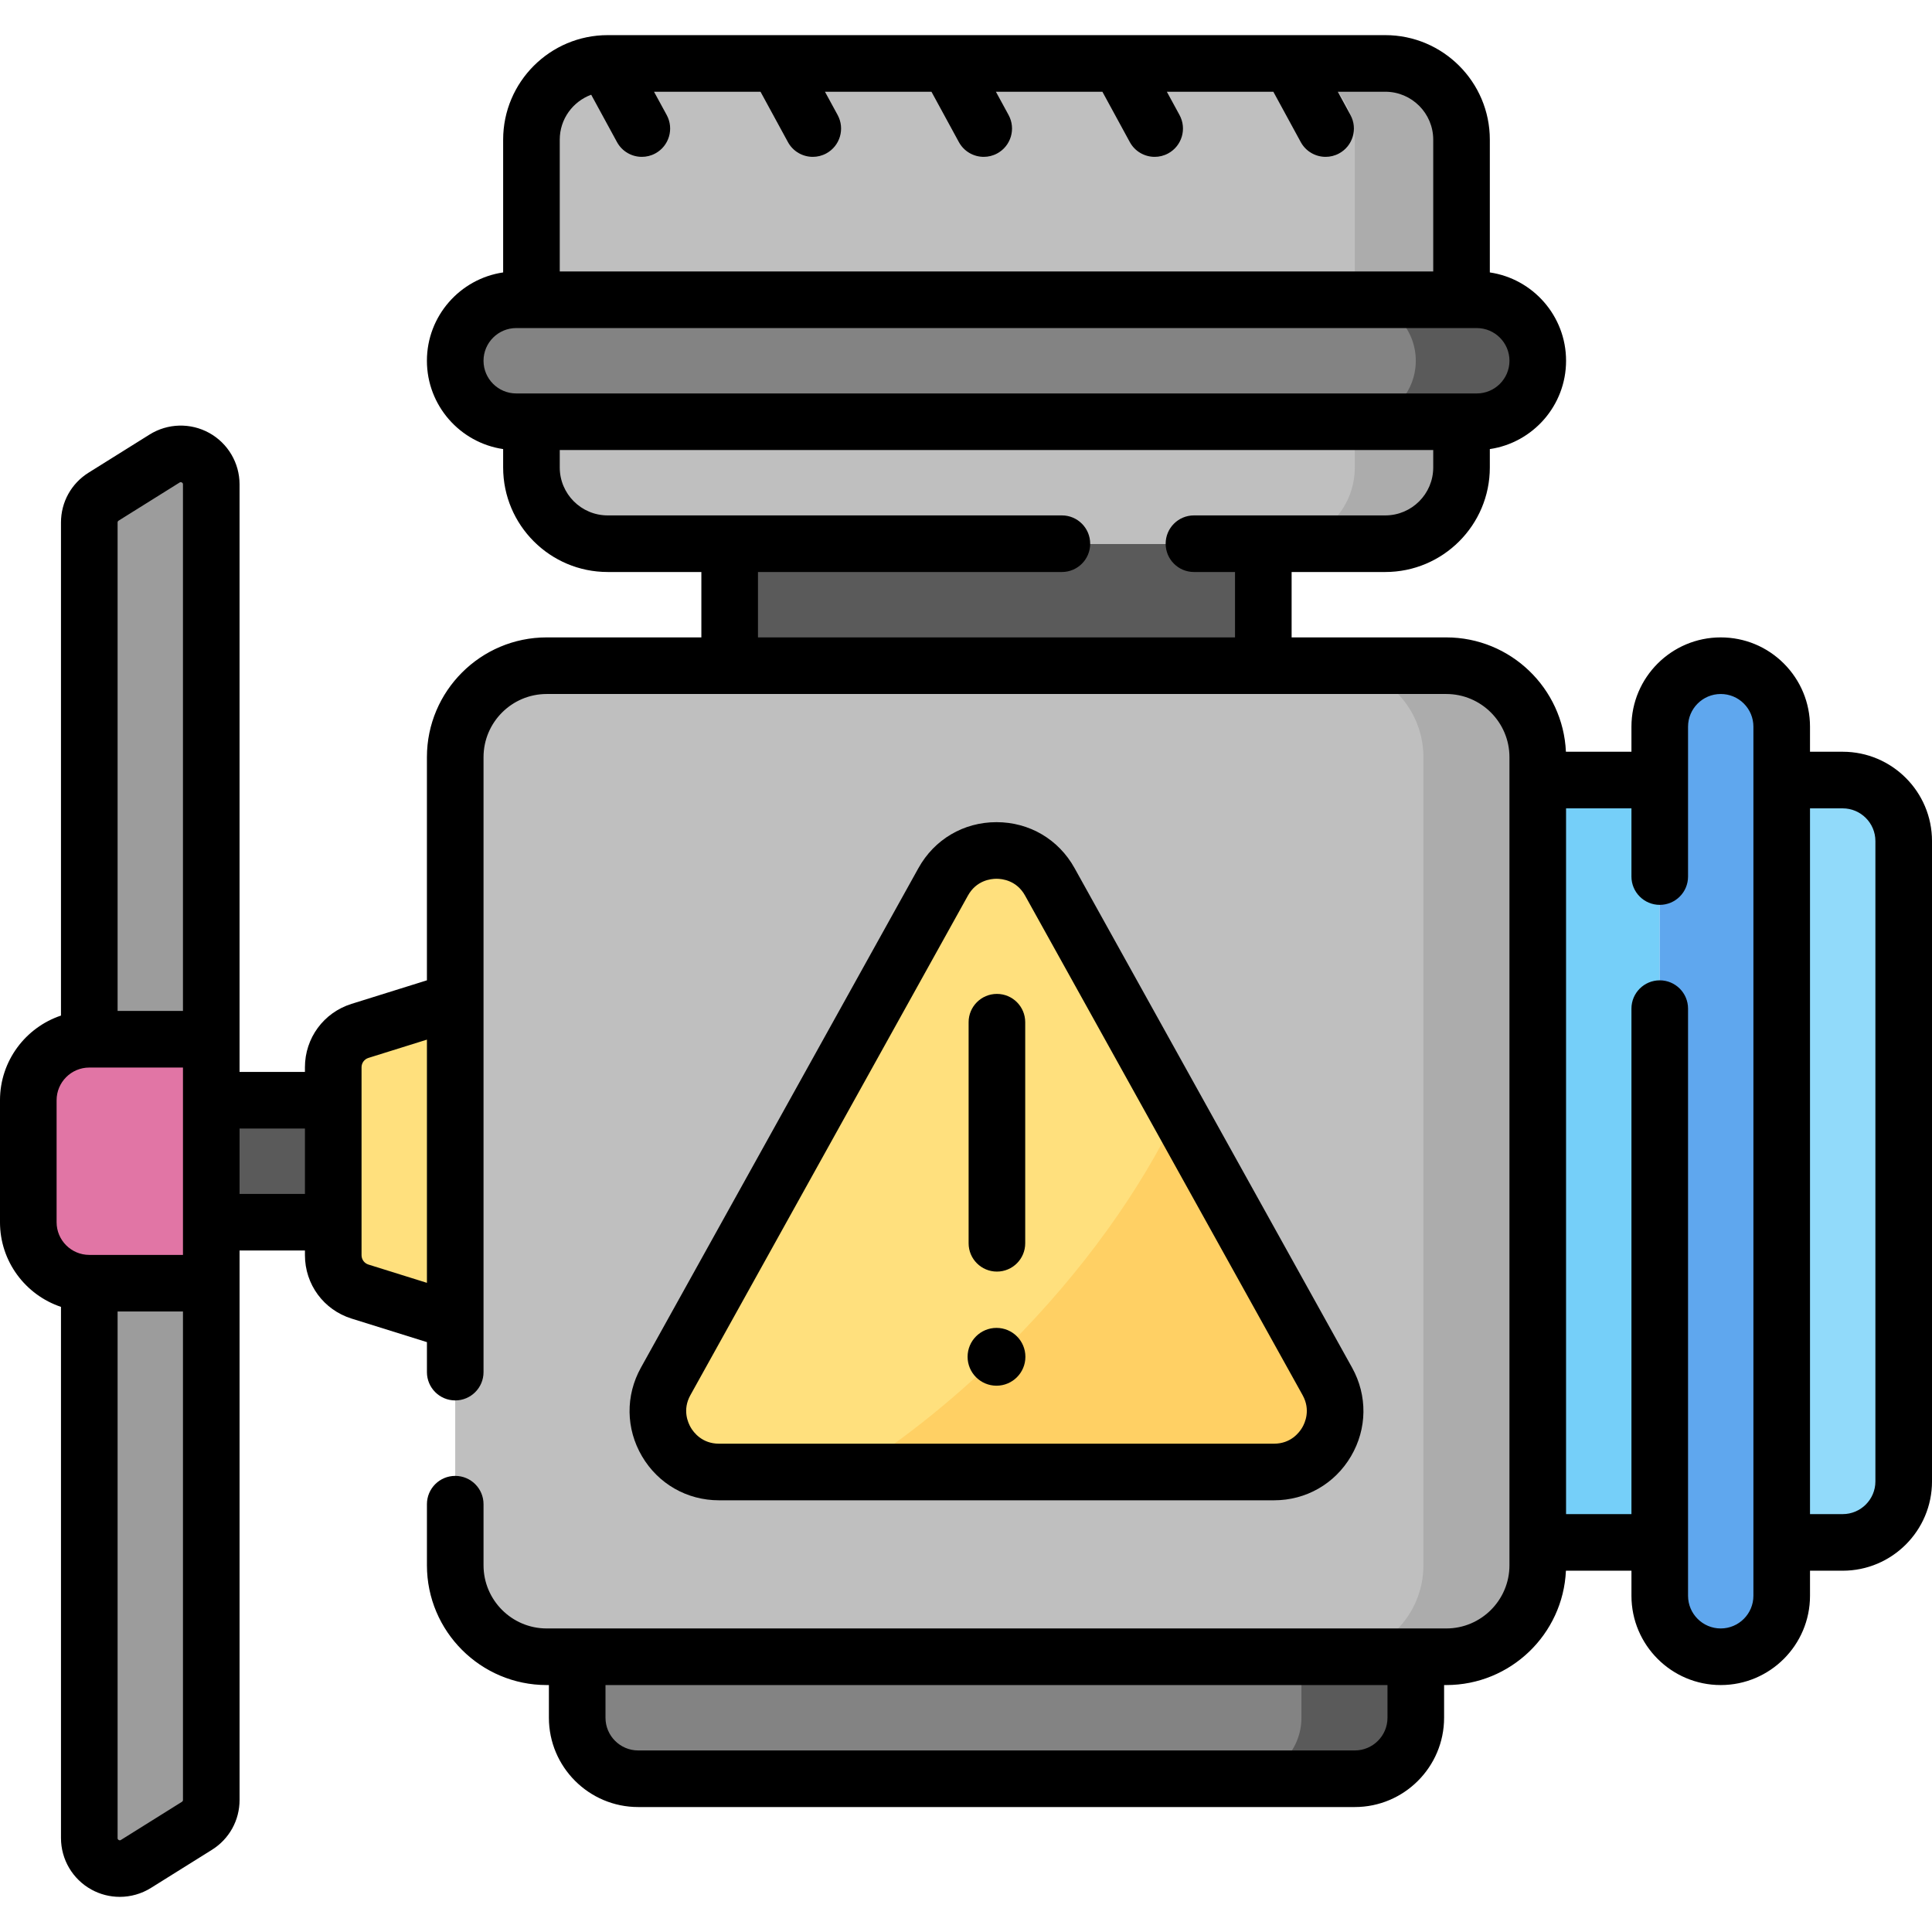 <!-- icon666.com - MILLIONS vector ICONS FREE --><svg id="Capa_1" enable-background="new 0 0 512 512" viewBox="0 0 512 512" xmlns="http://www.w3.org/2000/svg"><g><g><path d="m488.337 408.754h-16.163v-202.032h16.163c8.926 0 16.163 7.236 16.163 16.163v169.707c0 8.926-7.236 16.162-16.163 16.162z" fill="#91dafa"></path></g><g><path d="m407.524 206.722h32.325v202.033h-32.325z" fill="#75cff9"></path></g><g><path d="m383.28 439.059h-238.398c-13.39 0-24.244-10.854-24.244-24.244v-214.154c0-13.39 10.854-24.244 24.244-24.244h238.398c13.39 0 24.244 10.854 24.244 24.244v214.154c0 13.39-10.854 24.244-24.244 24.244z" fill="#bfbfbf"></path></g><g><path d="m383.28 176.417h-30.305c13.39 0 24.244 10.854 24.244 24.244v214.154c0 13.39-10.854 24.244-24.244 24.244h30.305c13.39 0 24.244-10.854 24.244-24.244v-214.154c0-13.39-10.854-24.244-24.244-24.244z" fill="#acacac"></path></g><g><path d="m193.37 144.092h141.423v32.325h-141.423z" fill="#5a5a5a"></path></g><g><path d="m367.118 144.092h-206.073c-11.158 0-20.203-9.045-20.203-20.203v-12.122h246.48v12.122c-.001 11.157-9.046 20.203-20.204 20.203z" fill="#bfbfbf"></path></g><g><path d="m359.037 111.767v12.122c0 11.158-9.045 20.203-20.203 20.203h28.285c11.158 0 20.203-9.045 20.203-20.203v-12.122z" fill="#acacac"></path></g><g><path d="m367.118 16.811h-206.073c-11.158 0-20.203 9.045-20.203 20.203v42.427h246.48v-42.426c-.001-11.158-9.046-20.204-20.204-20.204z" fill="#bfbfbf"></path></g><g><path d="m367.118 16.811h-28.285c11.158 0 20.203 9.045 20.203 20.203v42.427h28.285v-42.426c0-11.158-9.045-20.204-20.203-20.204z" fill="#acacac"></path></g><g><path d="m391.362 111.767h-254.561c-8.926 0-16.163-7.236-16.163-16.163 0-8.926 7.236-16.163 16.163-16.163h254.561c8.926 0 16.163 7.236 16.163 16.163-.001 8.926-7.237 16.163-16.163 16.163z" fill="#838383"></path></g><g><path d="m391.362 79.441h-32.325c8.926 0 16.163 7.236 16.163 16.163s-7.236 16.163-16.163 16.163h32.325c8.926 0 16.163-7.236 16.163-16.163s-7.237-16.163-16.163-16.163z" fill="#5a5a5a"></path></g><g><path d="m120.638 350.165-25.237-7.886c-4.217-1.318-7.089-5.223-7.089-9.642v-49.797c0-4.418 2.871-8.324 7.089-9.642l25.237-7.886z" fill="#ffe07d"></path></g><g><path d="m55.988 291.576h32.325v32.325h-32.325z" fill="#5a5a5a"></path></g><g><path d="m456.012 439.059c-8.926 0-16.163-7.236-16.163-16.163v-230.316c0-8.926 7.236-16.163 16.163-16.163 8.926 0 16.163 7.236 16.163 16.163v230.317c0 8.926-7.236 16.162-16.163 16.162z" fill="#5fa7ee"></path></g><g><path d="m55.988 340.063h-32.325c-8.926 0-16.163-7.236-16.163-16.163v-32.325c0-8.926 7.236-16.163 16.163-16.163h32.325z" fill="#e175a5"></path></g><g><path d="m55.988 275.413h-32.325v-136.944c0-2.786 1.435-5.376 3.798-6.853l16.163-10.102c5.383-3.364 12.364.506 12.364 6.853z" fill="#9c9c9c"></path></g><g><path d="m23.663 340.063h32.325v136.944c0 2.786-1.435 5.376-3.798 6.853l-16.163 10.102c-5.383 3.364-12.364-.506-12.364-6.853z" fill="#9c9c9c"></path></g><g><g><path d="m351.758 366.082-73.548-132.386c-6.158-11.084-22.099-11.084-28.257 0l-73.548 132.386c-5.985 10.773 1.805 24.012 14.129 24.012h147.095c12.324 0 20.114-13.239 14.129-24.012z" fill="#ffe07d"></path></g><g><path d="m351.758 366.082-39.629-71.333c-9.784 20.507-25.088 42.11-45.002 62.024-13.232 13.233-27.21 24.425-41.117 33.321h111.62c12.323 0 20.113-13.239 14.128-24.012z" fill="#ffd064"></path></g></g><g><path d="m359.037 471.384h-189.911c-8.926 0-16.163-7.236-16.163-16.163v-16.163h222.236v16.163c0 8.927-7.236 16.163-16.162 16.163z" fill="#838383"></path></g><g><path d="m344.894 439.059v16.163c0 8.926-7.236 16.163-16.163 16.163h30.305c8.926 0 16.163-7.236 16.163-16.163v-16.163z" fill="#5a5a5a"></path></g><g><path d="m284.766 230.053c-4.233-7.621-11.966-12.171-20.685-12.171-8.718 0-16.451 4.55-20.685 12.171l-73.547 132.387c-4.115 7.407-4.006 16.188.291 23.491s11.921 11.663 20.394 11.663h147.095c8.473 0 16.097-4.36 20.394-11.662 4.298-7.303 4.406-16.084.292-23.492zm60.329 148.271c-.755 1.283-2.995 4.269-7.466 4.269h-147.095c-4.471 0-6.711-2.986-7.466-4.27s-2.278-4.691-.106-8.6l73.548-132.385c2.234-4.022 6.04-4.456 7.572-4.456 1.533 0 5.339.434 7.572 4.456l73.548 132.386c2.171 3.909.649 7.317-.107 8.6z"></path><path d="m264.081 351.905c-4.231 0-7.66 3.43-7.66 7.66s3.43 7.66 7.66 7.66 7.66-3.43 7.66-7.66-3.429-7.66-7.66-7.66z"></path><path d="m264.193 336.984c4.143 0 7.5-3.358 7.5-7.5v-58.589c0-4.142-3.357-7.5-7.5-7.5s-7.5 3.358-7.5 7.5v58.589c0 4.142 3.358 7.5 7.5 7.5z"></path><path d="m488.337 199.222h-8.667v-6.645c0-6.309-2.457-12.249-6.927-16.734-4.468-4.466-10.41-6.926-16.733-6.926-13.046 0-23.66 10.614-23.66 23.66v6.645h-17.366c-.754-16.838-14.683-30.305-31.703-30.305h-40.987v-17.33h24.827c15.274 0 27.7-12.426 27.7-27.7v-4.876c11.414-1.679 20.204-11.534 20.204-23.407s-8.79-21.728-20.203-23.407v-35.183c0-15.275-12.428-27.703-27.703-27.703h-206.074c-15.276 0-27.704 12.428-27.704 27.703v35.182c-11.413 1.679-20.203 11.535-20.203 23.407s8.789 21.727 20.202 23.407v4.876c0 15.274 12.426 27.7 27.7 27.7h24.83v17.33h-40.99c-17.501 0-31.74 14.238-31.74 31.74v59.14l-19.976 6.242c-7.388 2.309-12.351 9.061-12.351 16.801v1.236h-17.325v-155.708c0-5.662-3.076-10.883-8.028-13.628-4.95-2.744-11.01-2.585-15.812.415l-16.162 10.102c-4.586 2.866-7.324 7.805-7.324 13.213v130.669c-9.381 3.144-16.162 12.011-16.162 22.437v32.325c0 10.427 6.781 19.293 16.163 22.437v140.771c0 5.662 3.076 10.883 8.028 13.628 2.353 1.304 4.954 1.952 7.553 1.952 2.871 0 5.739-.792 8.259-2.367l16.163-10.102c4.585-2.867 7.323-7.806 7.323-13.213v-145.605h17.325v1.236c0 7.74 4.963 14.492 12.352 16.801l19.976 6.242v7.948c0 4.142 3.358 7.5 7.5 7.5s7.5-3.358 7.5-7.5v-162.97c0-9.23 7.509-16.74 16.74-16.74h238.4c9.23 0 16.739 7.509 16.739 16.74v214.16c0 9.23-7.509 16.74-16.739 16.74h-238.4c-9.23 0-16.74-7.509-16.74-16.74v-16.19c0-4.142-3.358-7.5-7.5-7.5s-7.5 3.358-7.5 7.5v16.19c0 17.501 14.238 31.74 31.74 31.74h.583v8.665c0 13.047 10.615 23.663 23.663 23.663h189.91c13.048 0 23.663-10.615 23.663-23.663v-8.665h.581c17.019 0 30.948-13.466 31.703-30.303h17.366v6.643c0 13.046 10.614 23.66 23.66 23.66s23.66-10.614 23.66-23.66v-6.643h8.667c13.048 0 23.663-10.615 23.663-23.663v-169.707c-.001-13.048-10.616-23.663-23.664-23.663zm-456.901-61.246 16.162-10.102c.109-.067.29-.182.59-.015.299.166.299.38.299.508v139.545h-17.324v-129.443c0-.202.102-.386.273-.493zm-16.436 153.599c0-4.776 3.886-8.663 8.663-8.663h24.825v49.65h-24.825c-4.776 0-8.663-3.886-8.663-8.663zm33.214 185.925-16.162 10.102c-.109.067-.291.181-.59.015s-.299-.38-.299-.508v-139.546h17.325v129.444c0 .202-.103.386-.274.493zm15.274-161.099v-17.325h17.325v17.325zm34.151 18.719c-1.092-.341-1.826-1.339-1.826-2.483v-49.797c0-1.144.734-2.142 1.825-2.483l15.502-4.844v64.452zm59.035-310.017 6.833 12.549c1.36 2.499 3.936 3.915 6.594 3.915 1.211 0 2.44-.294 3.58-.915 3.638-1.98 4.981-6.535 3-10.173l-3.358-6.167h28.223l7.263 13.34c1.36 2.499 3.936 3.915 6.594 3.915 1.211 0 2.44-.294 3.58-.915 3.638-1.98 4.981-6.535 3-10.173l-3.358-6.167h28.223l7.263 13.34c1.36 2.499 3.936 3.915 6.594 3.915 1.212 0 2.44-.294 3.579-.915 3.639-1.98 4.981-6.535 3.001-10.173l-3.358-6.167h28.222l7.264 13.34c1.36 2.499 3.936 3.915 6.594 3.915 1.212 0 2.44-.294 3.58-.915 3.638-1.981 4.98-6.536 3-10.173l-3.358-6.167h28.223l7.263 13.34c1.36 2.499 3.936 3.915 6.594 3.915 1.211 0 2.44-.294 3.579-.915 3.638-1.98 4.981-6.535 3.001-10.173l-3.358-6.167h12.588c7.005 0 12.703 5.699 12.703 12.703v34.927h-231.48v-34.928c-.001-5.466 3.477-10.124 8.332-11.911zm-28.536 70.501c0-4.776 3.886-8.663 8.663-8.663h254.561c4.776 0 8.663 3.886 8.663 8.663s-3.887 8.663-8.663 8.663h-254.561c-4.777-.001-8.663-3.887-8.663-8.663zm72.732 55.983h80.54c4.143 0 7.5-3.358 7.5-7.5s-3.357-7.5-7.5-7.5h-120.37c-7.003 0-12.7-5.697-12.7-12.7v-4.621h231.48v4.621c0 7.003-5.697 12.7-12.7 12.7h-50.71c-4.143 0-7.5 3.358-7.5 7.5s3.357 7.5 7.5 7.5h10.883v17.33h-126.423zm166.829 303.635c0 4.776-3.887 8.663-8.663 8.663h-189.91c-4.776 0-8.663-3.886-8.663-8.663v-8.663h207.236zm96.971-32.325c0 4.775-3.885 8.66-8.66 8.66s-8.66-3.885-8.66-8.66v-155.6c0-4.142-3.357-7.5-7.5-7.5s-7.5 3.358-7.5 7.5v133.957h-17.33v-187.032h17.33v18.075c0 4.142 3.357 7.5 7.5 7.5s7.5-3.358 7.5-7.5v-39.72c0-4.775 3.885-8.66 8.66-8.66 2.317 0 4.493.9 6.118 2.524 1.64 1.645 2.542 3.823 2.542 6.135zm32.33-30.305c0 4.776-3.887 8.663-8.663 8.663h-8.667v-187.033h8.667c4.776 0 8.663 3.886 8.663 8.663z"></path></g></g></svg>